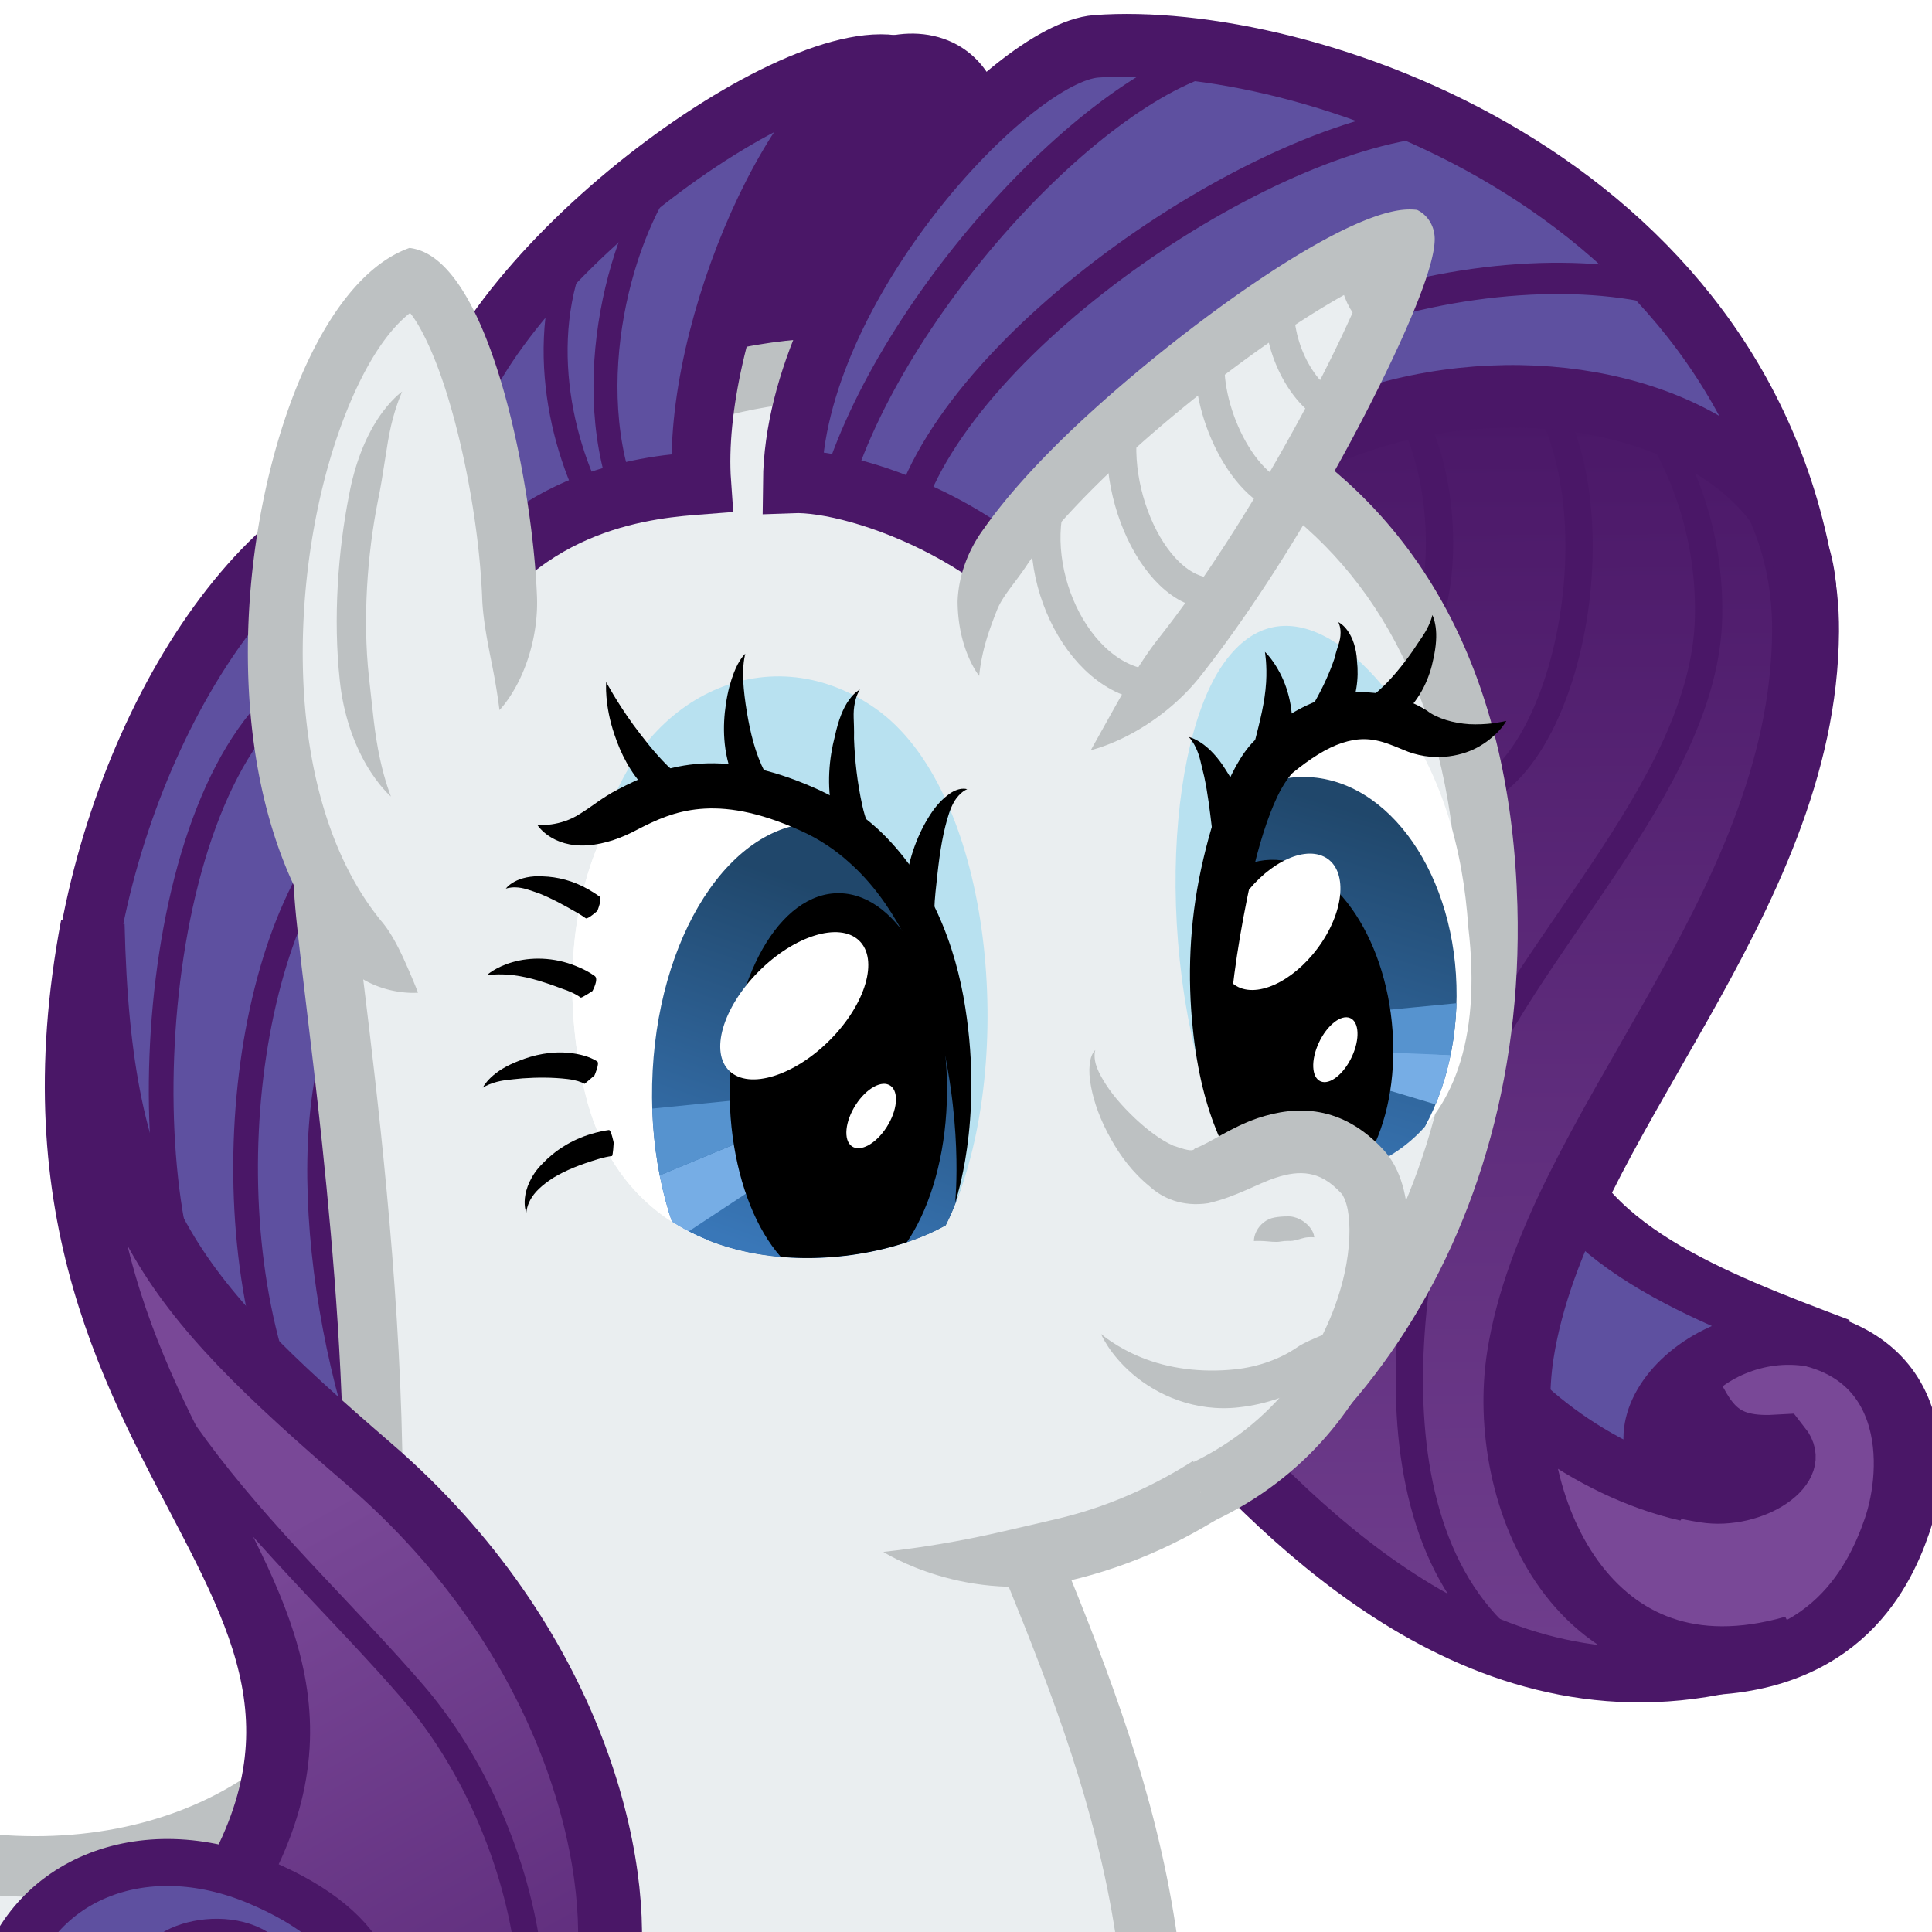 <?xml version="1.0" encoding="UTF-8" standalone="no"?>
<svg
   inkscape:export-ydpi="599.99304"
   inkscape:export-xdpi="599.99304"
   inkscape:export-filename="/home/mfg637/pictures/my_draw/Rarity 179-2-13.png"
   width="32"
   height="32"
   viewBox="0 0 5.263 5.267"
   version="1.1"
   id="svg8"
   inkscape:version="1.4 (e7c3feb100, 2024-10-09)"
   sodipodi:docname="Rarity 179-2-13 icon-edit.svg"
   style="enable-background:new"
   xmlns:inkscape="http://www.inkscape.org/namespaces/inkscape"
   xmlns:sodipodi="http://sodipodi.sourceforge.net/DTD/sodipodi-0.dtd"
   xmlns:xlink="http://www.w3.org/1999/xlink"
   xmlns="http://www.w3.org/2000/svg"
   xmlns:svg="http://www.w3.org/2000/svg"
   xmlns:rdf="http://www.w3.org/1999/02/22-rdf-syntax-ns#"
   xmlns:cc="http://creativecommons.org/ns#"
   xmlns:dc="http://purl.org/dc/elements/1.1/">
  <defs
     id="defs2">
    <inkscape:path-effect
       effect="taper_stroke"
       start_shape="center | center"
       end_shape="center | center"
       id="path-effect2"
       is_visible="true"
       lpeversion="1"
       stroke_width="5.343"
       subpath="1"
       attach_start="1.457"
       end_offset="0"
       start_smoothing="0.5"
       end_smoothing="0.5"
       jointype="extrapolated"
       miter_limit="100" />
    <inkscape:path-effect
       effect="simplify"
       id="path-effect1"
       is_visible="true"
       lpeversion="1.3"
       threshold="45.714"
       steps="1"
       smooth_angles="360"
       helper_size="0"
       simplify_individual_paths="false"
       simplify_just_coalesce="false" />
    <inkscape:path-effect
       effect="taper_stroke"
       id="path-effect3764"
       is_visible="true"
       lpeversion="1"
       stroke_width="4.99"
       attach_start="0.2"
       end_offset="1.153"
       smoothing="0.5"
       jointype="extrapolated"
       miter_limit="100"
       start_shape="center"
       end_shape="center"
       subpath="1"
       start_smoothing="0.5"
       end_smoothing="0.5" />
    <inkscape:path-effect
       effect="taper_stroke"
       id="path-effect1518"
       is_visible="true"
       stroke_width="3.292"
       attach_start="0.131"
       end_offset="0.683"
       smoothing="0.5"
       jointype="extrapolated"
       miter_limit="100"
       start_shape="center"
       end_shape="center"
       lpeversion="0"
       subpath="1"
       start_smoothing="0.5"
       end_smoothing="0.5" />
    <inkscape:path-effect
       effect="taper_stroke"
       id="path-effect1514"
       is_visible="true"
       stroke_width="3.292"
       attach_start="0.138"
       end_offset="0.615"
       smoothing="0.5"
       jointype="extrapolated"
       miter_limit="100"
       start_shape="center"
       end_shape="center"
       lpeversion="0"
       subpath="1"
       start_smoothing="0.5"
       end_smoothing="0.5" />
    <inkscape:path-effect
       effect="taper_stroke"
       id="path-effect1510"
       is_visible="true"
       stroke_width="3.292"
       attach_start="0.022"
       end_offset="0.845"
       smoothing="0.5"
       jointype="extrapolated"
       miter_limit="100"
       start_shape="center"
       end_shape="center"
       lpeversion="0"
       subpath="1"
       start_smoothing="0.5"
       end_smoothing="0.5" />
    <inkscape:path-effect
       effect="taper_stroke"
       id="path-effect1506"
       is_visible="true"
       stroke_width="3.09"
       attach_start="0.064"
       end_offset="0.817"
       smoothing="0.5"
       jointype="extrapolated"
       miter_limit="100"
       start_shape="center"
       end_shape="center"
       lpeversion="0"
       subpath="1"
       start_smoothing="0.5"
       end_smoothing="0.5" />
    <inkscape:path-effect
       effect="taper_stroke"
       id="path-effect1500"
       is_visible="true"
       stroke_width="3.09"
       attach_start="0.02"
       end_offset="0.78"
       smoothing="0.5"
       jointype="extrapolated"
       miter_limit="100"
       start_shape="center"
       end_shape="center"
       lpeversion="0"
       subpath="1"
       start_smoothing="0.5"
       end_smoothing="0.5" />
    <inkscape:path-effect
       effect="taper_stroke"
       id="path-effect1495"
       is_visible="true"
       stroke_width="2.49"
       attach_start="0.037"
       end_offset="0.812"
       smoothing="0.5"
       jointype="extrapolated"
       miter_limit="100"
       start_shape="center"
       end_shape="center"
       lpeversion="0"
       subpath="1"
       start_smoothing="0.5"
       end_smoothing="0.5" />
    <inkscape:path-effect
       effect="taper_stroke"
       id="path-effect1493"
       is_visible="true"
       stroke_width="2.49"
       attach_start="0.055"
       end_offset="0.725"
       smoothing="0.5"
       jointype="extrapolated"
       miter_limit="100"
       start_shape="center"
       end_shape="center"
       lpeversion="0"
       subpath="1"
       start_smoothing="0.5"
       end_smoothing="0.5" />
    <inkscape:path-effect
       effect="taper_stroke"
       id="path-effect1491"
       is_visible="true"
       stroke_width="2.49"
       attach_start="0.081"
       end_offset="0.735"
       smoothing="0.5"
       jointype="extrapolated"
       miter_limit="100"
       start_shape="center"
       end_shape="center"
       lpeversion="0"
       subpath="1"
       start_smoothing="0.5"
       end_smoothing="0.5" />
    <inkscape:path-effect
       effect="taper_stroke"
       id="path-effect1489"
       is_visible="true"
       stroke_width="2.49"
       attach_start="0.062"
       end_offset="0.819"
       smoothing="0.5"
       jointype="extrapolated"
       miter_limit="100"
       start_shape="center"
       end_shape="center"
       lpeversion="0"
       subpath="1"
       start_smoothing="0.5"
       end_smoothing="0.5" />
    <inkscape:path-effect
       effect="taper_stroke"
       id="path-effect1014"
       is_visible="true"
       stroke_width="5.39"
       attach_start="0.086"
       end_offset="0.2"
       smoothing="0.5"
       jointype="extrapolated"
       miter_limit="100"
       start_shape="center"
       end_shape="center"
       lpeversion="0"
       subpath="1"
       start_smoothing="0.5"
       end_smoothing="0.5" />
    <inkscape:path-effect
       effect="taper_stroke"
       id="path-effect1012"
       is_visible="true"
       stroke_width="3.292"
       attach_start="1e-07"
       end_offset="0.634"
       smoothing="0.5"
       jointype="extrapolated"
       miter_limit="100"
       start_shape="center"
       end_shape="center"
       lpeversion="0"
       subpath="1"
       start_smoothing=""
       end_smoothing="" />
    <inkscape:path-effect
       miter_limit="100"
       jointype="extrapolated"
       smoothing="0.5"
       end_offset="0.761"
       attach_start="0.077"
       stroke_width="3.09"
       lpeversion="1"
       is_visible="true"
       id="path-effect1452"
       effect="taper_stroke"
       start_shape="center"
       end_shape="center"
       subpath="1"
       start_smoothing="0.5"
       end_smoothing="0.5" />
    <inkscape:path-effect
       miter_limit="100"
       jointype="extrapolated"
       smoothing="0.5"
       end_offset="0.786"
       attach_start="0.029"
       stroke_width="3.09"
       lpeversion="1"
       is_visible="true"
       id="path-effect1448"
       effect="taper_stroke"
       start_shape="center"
       end_shape="center"
       subpath="1"
       start_smoothing="0.5"
       end_smoothing="0.5" />
    <inkscape:path-effect
       miter_limit="100"
       jointype="extrapolated"
       smoothing="0.5"
       end_offset="0.741"
       attach_start="0.05"
       stroke_width="3.09"
       lpeversion="1"
       is_visible="true"
       id="path-effect1446"
       effect="taper_stroke"
       start_shape="center"
       end_shape="center"
       subpath="1"
       start_smoothing="0.5"
       end_smoothing="0.5" />
    <inkscape:path-effect
       miter_limit="100"
       jointype="extrapolated"
       smoothing="0.5"
       end_offset="0.67"
       attach_start="0.053"
       stroke_width="3.09"
       lpeversion="1"
       is_visible="true"
       id="path-effect1444"
       effect="taper_stroke"
       start_shape="center"
       end_shape="center"
       subpath="1"
       start_smoothing="0.5"
       end_smoothing="0.5" />
    <inkscape:path-effect
       miter_limit="100"
       jointype="extrapolated"
       smoothing="0.5"
       end_offset="0.789"
       attach_start="1e-07"
       stroke_width="3.09"
       lpeversion="1"
       is_visible="true"
       id="path-effect1442"
       effect="taper_stroke"
       start_shape="center"
       end_shape="center"
       subpath="1"
       start_smoothing="0.5"
       end_smoothing="0.5" />
    <inkscape:path-effect
       miter_limit="100"
       jointype="extrapolated"
       smoothing="0.5"
       end_offset="0.945"
       attach_start="0"
       stroke_width="3.292"
       lpeversion="1"
       is_visible="true"
       id="path-effect1440"
       effect="taper_stroke"
       start_shape="center"
       end_shape="center"
       subpath="1"
       start_smoothing=""
       end_smoothing="" />
    <inkscape:path-effect
       miter_limit="100"
       jointype="extrapolated"
       smoothing="0.5"
       end_offset="0.844"
       attach_start="1e-07"
       stroke_width="3.09"
       lpeversion="1"
       is_visible="true"
       id="path-effect1438"
       effect="taper_stroke"
       start_shape="center"
       end_shape="center"
       subpath="1"
       start_smoothing="0.5"
       end_smoothing="0.5" />
    <inkscape:path-effect
       miter_limit="100"
       jointype="extrapolated"
       smoothing="0.5"
       end_offset="0.764"
       attach_start="1e-07"
       stroke_width="3.09"
       lpeversion="1"
       is_visible="true"
       id="path-effect1436"
       effect="taper_stroke"
       start_shape="center"
       end_shape="center"
       subpath="1"
       start_smoothing="0.5"
       end_smoothing="0.5" />
    <inkscape:path-effect
       miter_limit="100"
       jointype="extrapolated"
       smoothing="0.5"
       end_offset="1.099"
       attach_start="0.614"
       stroke_width="4.49"
       lpeversion="1"
       is_visible="true"
       id="path-effect1432"
       effect="taper_stroke"
       start_shape="center"
       end_shape="center"
       subpath="1"
       start_smoothing="0.5"
       end_smoothing="0.5" />
    <inkscape:path-effect
       miter_limit="100"
       jointype="extrapolated"
       smoothing="0.5"
       end_offset="0.442"
       attach_start="0.853"
       stroke_width="4.29"
       lpeversion="1"
       is_visible="true"
       id="path-effect1430"
       effect="taper_stroke"
       start_shape="center"
       end_shape="center"
       subpath="1"
       start_smoothing="0.5"
       end_smoothing="0.5" />
    <inkscape:path-effect
       miter_limit="100"
       jointype="extrapolated"
       smoothing="0.5"
       end_offset="0.214"
       attach_start="0.51"
       stroke_width="3.25"
       lpeversion="1"
       is_visible="true"
       id="path-effect1428"
       effect="taper_stroke"
       start_shape="center"
       end_shape="center"
       subpath="1"
       start_smoothing="0.5"
       end_smoothing="0.5" />
    <inkscape:path-effect
       miter_limit="100"
       jointype="extrapolated"
       smoothing="0.5"
       end_offset="0.467"
       attach_start="0.505"
       stroke_width="2.469"
       lpeversion="1"
       is_visible="true"
       id="path-effect1426"
       effect="taper_stroke"
       start_shape="center"
       end_shape="center"
       subpath="1"
       start_smoothing=""
       end_smoothing="" />
    <inkscape:path-effect
       miter_limit="100"
       jointype="extrapolated"
       smoothing="0.5"
       end_offset="0.462"
       attach_start="0.484"
       stroke_width="1.646"
       lpeversion="1"
       is_visible="true"
       id="path-effect1422"
       effect="taper_stroke"
       start_shape="center"
       end_shape="center"
       subpath="1"
       start_smoothing=""
       end_smoothing="" />
    <inkscape:path-effect
       miter_limit="100"
       jointype="extrapolated"
       smoothing="0.5"
       end_offset="0.475"
       attach_start="0.378"
       stroke_width="2.55"
       lpeversion="1"
       is_visible="true"
       id="path-effect1420"
       effect="taper_stroke"
       start_shape="center"
       end_shape="center"
       subpath="1"
       start_smoothing="0.5"
       end_smoothing="0.5" />
    <inkscape:path-effect
       miter_limit="100"
       jointype="extrapolated"
       smoothing="0.5"
       end_offset="0.457"
       attach_start="0.441"
       stroke_width="1.646"
       lpeversion="1"
       is_visible="true"
       id="path-effect1418"
       effect="taper_stroke"
       start_shape="center"
       end_shape="center"
       subpath="1"
       start_smoothing="0.5"
       end_smoothing="0.5" />
    <inkscape:path-effect
       miter_limit="100"
       jointype="extrapolated"
       smoothing="0.5"
       end_offset="0.433"
       attach_start="0.421"
       stroke_width="1.646"
       lpeversion="1"
       is_visible="true"
       id="path-effect1416"
       effect="taper_stroke"
       start_shape="center"
       end_shape="center"
       subpath="1"
       start_smoothing="0.5"
       end_smoothing="0.5" />
    <inkscape:path-effect
       miter_limit="100"
       jointype="extrapolated"
       smoothing="0.5"
       end_offset="0.291"
       attach_start="0.329"
       stroke_width="3.15"
       lpeversion="1"
       is_visible="true"
       id="path-effect1414"
       effect="taper_stroke"
       start_shape="center"
       end_shape="center"
       subpath="1"
       start_smoothing="0.5"
       end_smoothing="0.5" />
    <inkscape:path-effect
       miter_limit="100"
       jointype="extrapolated"
       smoothing="0.5"
       end_offset="0.091"
       attach_start="0.252"
       stroke_width="5.89"
       lpeversion="1"
       is_visible="true"
       id="path-effect1412"
       effect="taper_stroke"
       start_shape="center"
       end_shape="center"
       subpath="1"
       start_smoothing="0.5"
       end_smoothing="0.5" />
    <linearGradient
       inkscape:collect="always"
       id="linearGradient1112-5">
      <stop
         style="stop-color:#3977b8;stop-opacity:1"
         offset="0"
         id="stop1108" />
      <stop
         style="stop-color:#20476b;stop-opacity:1"
         offset="1"
         id="stop1110" />
    </linearGradient>
    <linearGradient
       inkscape:collect="always"
       id="linearGradient1072">
      <stop
         style="stop-color:#4a1767;stop-opacity:1;"
         offset="0"
         id="stop1068" />
      <stop
         style="stop-color:#794897;stop-opacity:1"
         offset="1"
         id="stop1070" />
    </linearGradient>
    <clipPath
       clipPathUnits="userSpaceOnUse"
       id="clipPath209">
      <g
         id="use211"
         inkscape:label="Clip"
         inkscape:groupmode="layer">
        <path
           inkscape:connector-curvature="0"
           style="opacity:1;fill:none;stroke:none;stroke-width:0.165px;stroke-linecap:butt;stroke-linejoin:miter;stroke-opacity:1"
           d="m 203.652,94.453 c 7.197,-13.202 4.664,-48.665 -18.671,-49.087 -23.078,-0.417 -19.571,39.404 -16.453,46.182 4.061,8.827 26.121,15.511 35.124,2.905 z"
           id="path6034"
           sodipodi:nodetypes="cssc" />
      </g>
    </clipPath>
    <linearGradient
       inkscape:collect="always"
       xlink:href="#linearGradient1072"
       id="linearGradient1074"
       x1="163.733"
       y1="177.684"
       x2="131.65"
       y2="119.594"
       gradientUnits="userSpaceOnUse"
       gradientTransform="matrix(1.077,0,0,1.196,-9.985,-6.674)" />
    <linearGradient
       inkscape:collect="always"
       xlink:href="#linearGradient1072"
       id="linearGradient1082"
       x1="130.793"
       y1="189.323"
       x2="143.733"
       y2="192.933"
       gradientUnits="userSpaceOnUse"
       gradientTransform="matrix(1.077,0,0,1.196,-4.813,-5.969)" />
    <linearGradient
       inkscape:collect="always"
       xlink:href="#linearGradient1072"
       id="linearGradient1090"
       x1="250.793"
       y1="38.123"
       x2="251.343"
       y2="145.937"
       gradientUnits="userSpaceOnUse"
       gradientTransform="matrix(1.042,0,0,1.27,15.949,-9.801)" />
    <linearGradient
       inkscape:collect="always"
       xlink:href="#linearGradient1072"
       id="linearGradient1098"
       x1="236.776"
       y1="156.799"
       x2="249.026"
       y2="143.922"
       gradientUnits="userSpaceOnUse"
       gradientTransform="matrix(1.042,0,0,1.27,15.949,-9.801)" />
    <clipPath
       clipPathUnits="userSpaceOnUse"
       id="clipPath1166">
      <g
         id="use1168"
         inkscape:label="Clip">
        <ellipse
           style="opacity:1;fill:none;fill-opacity:1;stroke:none;stroke-width:0.165;stroke-opacity:1"
           id="ellipse5968"
           cx="202.254"
           cy="59.66"
           rx="16.34"
           ry="25.34"
           transform="rotate(6.691)" />
      </g>
    </clipPath>
    <clipPath
       clipPathUnits="userSpaceOnUse"
       id="clipPath1204">
      <g
         id="use1206"
         inkscape:label="Clip">
        <ellipse
           style="opacity:1;fill:none;fill-opacity:1;stroke:none;stroke-width:0.165;stroke-opacity:1"
           id="ellipse1080"
           cx="244.153"
           cy="53.638"
           rx="13.491"
           ry="20.749"
           transform="matrix(0.995,0.096,-0.119,0.993,0,0)" />
      </g>
    </clipPath>
    <clipPath
       clipPathUnits="userSpaceOnUse"
       id="clipPath1044">
      <use
         x="0"
         y="0"
         xlink:href="#g1040"
         id="use1046"
         width="100%"
         height="100%" />
    </clipPath>
    <linearGradient
       gradientTransform="matrix(1.32,0.118,-0.149,1.429,-34.252,-31.405)"
       inkscape:collect="always"
       xlink:href="#linearGradient1112-5"
       id="linearGradient1135"
       x1="216.792"
       y1="54.808"
       x2="221.721"
       y2="30.029"
       gradientUnits="userSpaceOnUse" />
    <clipPath
       clipPathUnits="userSpaceOnUse"
       id="clipPath1204-7">
      <use
         height="100%"
         width="100%"
         x="0"
         y="0"
         xlink:href="#g1200"
         id="use1206-0" />
    </clipPath>
    <filter
       inkscape:collect="always"
       style="color-interpolation-filters:sRGB"
       id="filter1182"
       x="0"
       y="0"
       width="1"
       height="1">
      <feBlend
         inkscape:collect="always"
         mode="multiply"
         in2="BackgroundImage"
         id="feBlend1184" />
    </filter>
    <clipPath
       id="clipPath5941"
       clipPathUnits="userSpaceOnUse">
      <use
         id="use5943"
         xlink:href="#g5937"
         y="0"
         x="0"
         width="100%"
         height="100%" />
    </clipPath>
    <clipPath
       id="clipPath1166-7"
       clipPathUnits="userSpaceOnUse">
      <use
         height="100%"
         width="100%"
         id="use1168-9"
         xlink:href="#g1162"
         y="0"
         x="0" />
    </clipPath>
    <linearGradient
       gradientTransform="matrix(1.515,-0.016,-0.015,1.432,-79.316,-6.938)"
       gradientUnits="userSpaceOnUse"
       y2="42.07"
       x2="200.395"
       y1="78.092"
       x1="192.932"
       id="linearGradient1114"
       xlink:href="#linearGradient1112-5"
       inkscape:collect="always" />
    <linearGradient
       inkscape:collect="always"
       xlink:href="#linearGradient1112-5"
       id="linearGradient2660"
       gradientUnits="userSpaceOnUse"
       gradientTransform="matrix(1.361,0.114,-0.127,1.335,-38.903,-18.923)"
       x1="175.942"
       y1="54.606"
       x2="181.242"
       y2="29.501" />
    <inkscape:path-effect
       effect="fill_between_many"
       method="bsplinespiro"
       autoreverse="false"
       close="false"
       join="false"
       linkedpaths="#path1,0,1"
       id="path-effect3" />
  </defs>
  <sodipodi:namedview
     id="base"
     pagecolor="#ffffff"
     bordercolor="#666666"
     borderopacity="1.0"
     inkscape:pageopacity="0.0"
     inkscape:pageshadow="2"
     inkscape:zoom="15.839192"
     inkscape:cx="14.868183"
     inkscape:cy="18.088044"
     inkscape:document-units="px"
     inkscape:current-layer="layer4"
     showgrid="false"
     fit-margin-top="100"
     fit-margin-left="0"
     fit-margin-right="0"
     fit-margin-bottom="0"
     units="px"
     inkscape:window-width="1440"
     inkscape:window-height="834"
     inkscape:window-x="0"
     inkscape:window-y="29"
     inkscape:window-maximized="1"
     viewbox-x="0"
     scale-x="0.165"
     borderlayer="true"
     inkscape:document-rotation="0"
     showguides="false"
     viewbox-width="288.51"
     inkscape:showpageshadow="0"
     inkscape:pagecheckerboard="1"
     inkscape:deskcolor="#d1d1d1" />
  <g
     inkscape:groupmode="layer"
     id="layer1"
     inkscape:label="Rarity"
     transform="matrix(0.041,0,0,0.041,-5.037,-0.515)">
    <g
       inkscape:label="mane_background 1"
       id="layer14"
       transform="matrix(0.928,0,0,0.931,9.267,-5.537)"
       style="display:inline;stroke-width:1.076;enable-background:new">
      <path
         sodipodi:nodetypes="csscc"
         id="path113"
         d="m 147.315,55.499 c -11.453,5.861 -20.279,25.972 -19.313,42.655 0.966,16.682 24.941,36.937 27.229,35.384 2.287,-1.553 -1.854,-52.219 -1.854,-52.219 z"
         style="fill:#5e50a0;fill-opacity:1;stroke:#4a1767;stroke-width:4.335;stroke-linecap:butt;stroke-linejoin:miter;stroke-miterlimit:4;stroke-dasharray:none;stroke-opacity:1"
         inkscape:connector-curvature="0" />
      <path
         sodipodi:nodetypes="cc"
         id="path115"
         d="m 146.165,67.102 c -12.607,4.299 -14.982,34.913 -9.489,46.325"
         style="fill:none;stroke:#4a1767;stroke-width:1.77;stroke-linecap:butt;stroke-linejoin:miter;stroke-miterlimit:4;stroke-dasharray:none;stroke-opacity:1"
         inkscape:connector-curvature="0" />
      <path
         sodipodi:nodetypes="cc"
         id="path117"
         d="m 143.676,121.443 c -6.608,-13.77 -4.039,-36.659 4.546,-43.99"
         style="fill:none;stroke:#4a1767;stroke-width:1.77;stroke-linecap:butt;stroke-linejoin:miter;stroke-miterlimit:4;stroke-dasharray:none;stroke-opacity:1"
         inkscape:connector-curvature="0" />
      <path
         sodipodi:nodetypes="cc"
         id="path119"
         d="m 150.134,126.806 c -5.199,-11.883 -7.105,-30.666 -1.428,-37.358"
         style="fill:none;stroke:#4a1767;stroke-width:1.77;stroke-linecap:butt;stroke-linejoin:miter;stroke-miterlimit:4;stroke-dasharray:none;stroke-opacity:1"
         inkscape:connector-curvature="0" />
    </g>
    <g
       id="layer3"
       inkscape:label="body"
       transform="translate(0,-18.013)"
       style="display:inline;enable-background:new"
       inkscape:groupmode="layer">
      <path
         style="fill:#eaeef0;fill-opacity:1;stroke:#bdc1c2;stroke-width:4.031;stroke-linecap:butt;stroke-linejoin:miter;stroke-miterlimit:4;stroke-dasharray:none;stroke-opacity:1"
         d="m 86.265,148.035 c 19.738,-0.533 18.517,5.442 36.813,6.583 14.338,0.894 27.483,-7.52 27.215,-25.093 -0.267,-17.573 -0.268,-27.678 -2.315,-46.512 -1.89,-17.387 4.158,-23.435 6.615,-24.568 2.457,-1.134 23.894,42.165 32.32,64.777 5.956,15.984 13.911,29.68 12.689,49.575 C 247.77,271.429 78.818,148.994 86.265,148.035 Z"
         id="path860"
         inkscape:connector-curvature="0"
         sodipodi:nodetypes="sssscass" />
    </g>
    <g
       inkscape:label="mane_background_2"
       id="layer17"
       transform="matrix(0.959,0,0,0.787,-15.302,7.716)"
       style="stroke-width:1.151;enable-background:new"
       inkscape:groupmode="layer">
      <path
         id="path128"
         d="m 230.012,124.39 c 7.864,11.643 19.25,21.79 30.025,22.626 10.774,0.836 14.163,-7.184 15.504,-11.943 1.341,-4.758 1.745,-15.037 -7.862,-16.178 -17.003,-2.019 -18.788,-18.779 -18.788,-18.779"
         style="fill:url(#linearGradient1098);fill-opacity:1;stroke:#4a1767;stroke-width:4.638;stroke-linecap:butt;stroke-linejoin:miter;stroke-miterlimit:4;stroke-dasharray:none;stroke-opacity:1"
         inkscape:connector-curvature="0"
         sodipodi:nodetypes="cscsc" />
      <path
         id="path122"
         d="m 256.253,128.445 c 2.582,2.982 3.19,3.484 6.064,4.051 2.874,0.567 6.468,-2.046 4.876,-4.497 -4.474,0.306 -5.247,-2.364 -6.431,-5.121"
         style="fill:#4a1767;fill-opacity:1;stroke:#4a1767;stroke-width:4.638;stroke-linecap:butt;stroke-linejoin:miter;stroke-miterlimit:4;stroke-dasharray:none;stroke-opacity:1"
         sodipodi:nodetypes="cscc"
         inkscape:connector-curvature="0" />
      <path
         sodipodi:nodetypes="cccc"
         id="path126"
         d="m 245.029,117.9 c 2.636,6.458 9.502,12.666 16.111,14.491 -6.311,-5.425 1.812,-15.929 10.148,-12.603 -8.897,-4.096 -18.5,-8.504 -20.427,-18.322"
         style="fill:#5e50a0;fill-opacity:1;stroke:#4a1767;stroke-width:4.638;stroke-linecap:butt;stroke-linejoin:miter;stroke-miterlimit:4;stroke-dasharray:none;stroke-opacity:1"
         inkscape:connector-curvature="0" />
      <path
         sodipodi:nodetypes="ccsssssc"
         id="path130"
         d="m 227.764,127.116 c 8.295,10.971 22.484,26.996 40.787,17.83 -14.923,5.178 -20.646,-12.36 -19.129,-24.268 2.448,-19.212 19.649,-37.789 19.778,-61.171 0.091,-16.521 -11.965,-27.016 -27.479,-24.435 -15.514,2.581 -18.026,11.588 -16.696,13.771 1.33,2.183 16.315,18.217 18.295,24.687 8.549,27.935 -12.741,50.319 -15.556,53.586 z"
         style="fill:url(#linearGradient1090);fill-opacity:1;stroke:#4a1767;stroke-width:4.638;stroke-linecap:butt;stroke-linejoin:miter;stroke-miterlimit:4;stroke-dasharray:none;stroke-opacity:1"
         inkscape:connector-curvature="0" />
      <path
         sodipodi:nodetypes="cssc"
         id="path132"
         d="m 251.221,147.131 c -13.443,-8.603 -9.753,-35.257 -6.089,-47.213 4.09,-13.348 17.099,-27.256 17.344,-41.616 0.209,-12.234 -5.707,-19.59 -6.538,-20.874"
         style="fill:none;stroke:#4a1767;stroke-width:1.894;stroke-linecap:butt;stroke-linejoin:miter;stroke-miterlimit:4;stroke-dasharray:none;stroke-opacity:1"
         inkscape:connector-curvature="0" />
      <path
         id="path136"
         d="m 242.81,59.258 c 1.842,-5.117 1.141,-15.431 -1.873,-19.612"
         style="fill:none;stroke:#4a1767;stroke-width:1.894;stroke-linecap:butt;stroke-linejoin:miter;stroke-miterlimit:4;stroke-dasharray:none;stroke-opacity:1"
         sodipodi:nodetypes="cc"
         inkscape:connector-curvature="0" />
      <path
         sodipodi:nodetypes="cc"
         id="path138"
         d="m 245.925,73.561 c 7.53,-3.058 10.929,-28.462 3.156,-36.901"
         style="fill:none;stroke:#4a1767;stroke-width:1.894;stroke-linecap:butt;stroke-linejoin:miter;stroke-miterlimit:4;stroke-dasharray:none;stroke-opacity:1"
         inkscape:connector-curvature="0" />
      <ellipse
         transform="matrix(0.946,0.325,-0.338,0.941,0,0)"
         ry="20.252"
         rx="7.94"
         cy="-36.584"
         cx="199.883"
         id="path140"
         style="opacity:1;fill:#4a1767;fill-opacity:1;stroke:#4a1767;stroke-width:4.638;stroke-miterlimit:4;stroke-dasharray:none;stroke-opacity:1" />
    </g>
    <g
       id="layer4"
       inkscape:label="head"
       transform="matrix(0.731,0,0,0.779,37.37,18.196)"
       style="stroke-width:1.325;enable-background:new"
       inkscape:groupmode="layer">
      <path
         style="fill:#eaeef0;fill-opacity:1;stroke:none;stroke-width:4.363;stroke-linecap:butt;stroke-linejoin:miter;stroke-miterlimit:4;stroke-dasharray:none;stroke-opacity:1"
         d="m 151.839,130.071 c -1.323,-12.568 -3.437,-39.716 -4.334,-51.594 -1.512,-20.033 16.214,-51.967 42.333,-54.051 34.011,-2.713 61.292,9.721 62.366,45.735 1.074,36.014 -28.57,60.819 -57.811,52.252"
         id="path882"
         inkscape:connector-curvature="0"
         sodipodi:nodetypes="csszc" />
      <path
         style="fill:#bdc1c2;fill-opacity:1;fill-rule:nonzero;stroke:none;stroke-width:4.363;stroke-linecap:butt;stroke-linejoin:miter;stroke-miterlimit:4;stroke-dasharray:none;stroke-opacity:1"
         d="m 140.353,152.461 c -0.766,0.621 -1.604,1.857 -2.274,2.736 -0.717,0.94 -1.379,1.7 -1.379,1.7 0,0 0.809,0.602 2.209,0.862 1.412,0.262 3.328,0.104 4.828,-1.103 3.921,-3.163 6.283,-8.427 7.696,-14.331 5.574,-23.287 -1.817,-65.646 -2.391,-73.248 -0.687,-9.101 3.309,-19.145 10.673,-27.127 7.365,-7.982 18,-13.852 30.337,-14.837 16.623,-1.326 31.359,1.109 41.853,7.919 5.247,3.405 9.471,7.882 12.496,13.658 3.025,5.777 4.85,12.883 5.109,21.551 0.824,27.637 -16.615,47.854 -36.547,52.185 -4.436,0.963 -6.83,1.539 -10.566,2.13 -3.011,0.477 -5.173,0.673 -5.173,0.673 0,0 1.852,1.131 4.996,2.015 3.22,0.906 7.472,1.409 11.887,0.449 22.691,-4.931 41.684,-27.62 40.79,-57.613 -1.129,-37.869 -30.02,-51.153 -65.274,-48.341 -27.382,2.184 -47.595,26.024 -45.956,47.742 0.54,7.154 4.681,31.333 4.456,52.493 -0.09,8.464 -0.907,16.372 -2.789,22.16 -1.254,3.858 -2.968,6.702 -4.982,8.327 z"
         id="path882-3"
         inkscape:connector-curvature="0"
         sodipodi:nodetypes="csszc"
         inkscape:path-effect="#path-effect1014"
         inkscape:original-d="m 136.70025,156.89715 c 23.78015,-3.46595 10.55169,-75.739335 9.6552,-87.617801 -1.51191,-20.032737 17.364,-42.769593 43.48309,-44.85302 34.01113,-2.712946 61.29247,9.720656 62.36607,45.735118 1.0736,36.014453 -27.66082,60.538073 -54.97993,55.068723" />
      <g
         inkscape:groupmode="layer"
         id="layer2"
         inkscape:label="eyes"
         style="stroke-width:1.325">
        <g
           transform="matrix(0.902,0,0,0.898,19.207,12.537)"
           style="opacity:0.997;stroke-width:1.473"
           id="layer9"
           inkscape:label="left"
           inkscape:groupmode="layer">
          <path
             sodipodi:nodetypes="ccsc"
             id="path35"
             d="m 203.652,94.453 c 7.197,-13.202 4.664,-48.665 -18.671,-49.087 -17.933,3.458 -21.349,22.439 -17.67,36.618 4.837,18.642 27.233,17.348 36.34,12.469 z"
             style="fill:#ffffff;fill-opacity:1;stroke:none;stroke-width:0.242px;stroke-linecap:butt;stroke-linejoin:miter;stroke-opacity:1"
             inkscape:connector-curvature="0" />
          <g
             inkscape:groupmode="layer"
             clip-path="url(#clipPath5941)"
             id="g5939"
             style="stroke-width:1.473">
            <g
               id="g5937"
               inkscape:label="Clip"
               style="stroke-width:1.473"
               inkscape:groupmode="layer">
              <path
                 sodipodi:nodetypes="ccsc"
                 id="path35-6"
                 d="m 203.652,94.453 c 7.197,-13.202 4.664,-48.665 -18.671,-49.087 -17.933,3.458 -21.349,22.439 -17.67,36.618 4.837,18.642 27.233,17.348 36.34,12.469 z"
                 style="opacity:0.997;fill:#ffffff;fill-opacity:1;stroke:none;stroke-width:0.242px;stroke-linecap:butt;stroke-linejoin:miter;stroke-opacity:1"
                 inkscape:connector-curvature="0" />
            </g>
            <ellipse
               style="display:inline;opacity:1;fill:url(#linearGradient1114);fill-opacity:1;stroke:none;stroke-width:0.243;stroke-opacity:1"
               id="path1046"
               cx="200.723"
               cy="57.98"
               rx="15.16"
               ry="24.291"
               transform="matrix(0.993,0.12,-0.113,0.994,0,0)" />
            <g
               style="opacity:0.997;stroke-width:1.473"
               inkscape:label="highlights left"
               clip-path="url(#clipPath1166-7)"
               id="g1164"
               transform="matrix(0.996,-0.086,0.092,0.996,-10.388,15.726)">
              <g
                 inkscape:groupmode="layer"
                 id="g1162"
                 inkscape:label="Clip"
                 style="stroke-width:1.473">
                <ellipse
                   style="display:inline;opacity:1;fill:url(#linearGradient2660);fill-opacity:1;stroke:none;stroke-width:0.243;stroke-opacity:1"
                   id="path1046-2"
                   cx="202.254"
                   cy="59.66"
                   rx="16.34"
                   ry="25.34"
                   transform="rotate(6.691)" />
              </g>
              <path
                 inkscape:connector-curvature="0"
                 sodipodi:nodetypes="ccccc"
                 id="path1170"
                 d="m 178.712,95.861 9.052,-4.579 -1.517,-4.201 -9.117,2.689 z"
                 style="fill:#76ade5;fill-opacity:1;stroke:none;stroke-width:0.242px;stroke-linecap:butt;stroke-linejoin:miter;stroke-opacity:1" />
              <path
                 inkscape:connector-curvature="0"
                 sodipodi:nodetypes="ccccc"
                 id="path1173"
                 d="m 176.031,83.24 10.675,-0.086 -0.459,3.928 -9.117,2.689 z"
                 style="fill:#5693cf;fill-opacity:1;stroke:none;stroke-width:0.242px;stroke-linecap:butt;stroke-linejoin:miter;stroke-opacity:1" />
              <ellipse
                 style="opacity:1;fill:#000000;fill-opacity:1;stroke:none;stroke-width:0.243;stroke-opacity:1"
                 id="path1051"
                 cx="203.728"
                 cy="61.575"
                 rx="10.964"
                 ry="18.696"
                 transform="matrix(0.994,0.107,-0.1,0.995,0,0)" />
              <ellipse
                 style="opacity:1;fill:#ffffff;fill-opacity:1;stroke:none;stroke-width:0.243;stroke-opacity:1"
                 id="path1053"
                 cx="208.479"
                 cy="-60.593"
                 rx="1.88"
                 ry="3.484"
                 transform="rotate(39.493)" />
              <ellipse
                 style="opacity:1;fill:#ffffff;fill-opacity:1;stroke:none;stroke-width:0.243;stroke-opacity:1"
                 id="path1055"
                 cx="178.873"
                 cy="-89.795"
                 rx="4.836"
                 ry="9.034"
                 transform="matrix(0.684,0.73,-0.783,0.622,0,0)" />
            </g>
          </g>
          <path
             sodipodi:nodetypes="cscsc"
             id="path39"
             d="m 168.927,57.463 c 2.797,-9.565 22.711,-5.213 29.954,4.599 8.098,10.97 6.547,27.841 5.79,30.227 6.103,-14.489 3.506,-39.362 -8.167,-47.004 -10.999,-7.201 -24.288,-0.84 -27.578,12.179 z"
             style="fill:#b8e1f0;fill-opacity:1;stroke:none;stroke-width:0.242px;stroke-linecap:butt;stroke-linejoin:miter;stroke-opacity:1"
             inkscape:label="eyeshadow left"
             inkscape:connector-curvature="0" />
          <g
             inkscape:groupmode="layer"
             id="layer15"
             inkscape:label="eyelashes left"
             style="stroke-width:1.473">
            <path
               inkscape:original-d="m 204.60135,92.26504 c 2.17457,-12.979566 -0.84579,-31.369265 -14.69659,-37.275366 -16.79838,-7.162976 -19.62549,4.961543 -27.42044,1.429854"
               inkscape:path-effect="#path-effect1430"
               style="fill:#000000;fill-rule:nonzero;stroke:none;stroke-width:4.847;stroke-linecap:butt;stroke-linejoin:miter;stroke-miterlimit:4;stroke-dasharray:none;stroke-opacity:1"
               d="m 193.948,59.988 c 4.413,3.689 7.091,9.261 8.657,14.458 2.912,9.846 1.996,17.819 1.996,17.819 0,0 2.854,-7.578 1.02,-18.509 -0.946,-5.79 -3.495,-12.354 -8.889,-17.032 -1.75,-1.493 -3.738,-2.749 -5.986,-3.708 -10.208,-4.353 -15.914,-2.072 -20.14,-0.002 -1.585,0.758 -2.752,1.717 -3.86,2.335 0,0 0,0 0,0 -0.955,0.594 -2.001,0.874 -2.857,0.991 -0.84,0.114 -1.404,0.079 -1.404,0.079 0,0 1.417,2.136 5.033,1.917 0,0 0,0 0,0 1.805,-0.121 3.516,-0.734 4.977,-1.47 1.922,-0.942 3.85,-1.779 6.385,-1.991 2.535,-0.212 5.746,0.194 10.184,2.086 1.838,0.784 3.454,1.805 4.884,3.025 z"
               id="path217"
               sodipodi:nodetypes="csc"
               inkscape:connector-curvature="0" />
            <path
               inkscape:original-d="M 195.24455,58.467942 C 192.25853,54.38697 193.09523,45.292667 194.99208,43.531719"
               inkscape:path-effect="#path-effect1436"
               style="fill:#000000;fill-rule:nonzero;stroke:none;stroke-width:4.847;stroke-linecap:butt;stroke-linejoin:miter;stroke-miterlimit:4;stroke-dasharray:none;stroke-opacity:1"
               d="m 196.491,57.556 c -0.534,-0.729 -0.972,-1.787 -1.254,-3.005 -0.515,-2.204 -0.759,-4.337 -0.837,-6.362 0.038,-1.818 -0.157,-2.303 0.092,-3.441 0.172,-0.786 0.5,-1.216 0.5,-1.216 0,0 -0.495,0.206 -1.066,0.94 -0.634,0.815 -1.1,1.951 -1.453,3.48 -0.576,2.077 -0.854,4.651 -0.247,7.296 0.343,1.48 0.907,2.953 1.771,4.133 z"
               id="path221"
               sodipodi:nodetypes="cc"
               inkscape:connector-curvature="0" />
            <path
               inkscape:original-d="m 184.83739,53.133866 c -3.01012,-3.20104 -2.74646,-11.138416 -1.40295,-13.013284"
               inkscape:path-effect="#path-effect1438"
               style="fill:#000000;fill-rule:nonzero;stroke:none;stroke-width:4.847;stroke-linecap:butt;stroke-linejoin:miter;stroke-miterlimit:4;stroke-dasharray:none;stroke-opacity:1"
               d="m 185.963,52.075 c -0.328,-0.349 -0.636,-0.82 -0.9,-1.39 -0.85,-1.784 -1.296,-3.892 -1.59,-5.754 -0.169,-1.117 -0.252,-1.991 -0.264,-2.823 0.006,-1.254 0.226,-1.988 0.226,-1.988 0,0 -0.622,0.508 -1.145,1.804 -0.334,0.803 -0.627,1.791 -0.811,2.991 -0.328,2.033 -0.338,4.6 0.781,7.068 0.37,0.799 0.848,1.565 1.453,2.208 z"
               id="path223"
               sodipodi:nodetypes="cc"
               inkscape:connector-curvature="0" />
            <path
               style="fill:#000000;fill-rule:nonzero;stroke:none;stroke-width:4.847;stroke-linecap:butt;stroke-linejoin:miter;stroke-miterlimit:4;stroke-dasharray:none;stroke-opacity:1"
               d="m 199.433,66.117 c 0.011,0.188 1.564,0.224 1.564,0.224 0,0 1.528,-0.279 1.52,-0.407 -0.056,-0.946 -0.021,-2.025 0.098,-3.128 0.273,-2.432 0.467,-4.279 0.99,-6.269 0,0 0,-1e-6 0,-1e-6 0.268,-0.988 0.491,-1.669 0.866,-2.307 0.615,-1.003 1.347,-1.23 1.347,-1.23 0,0 -0.828,-0.307 -2.019,0.598 -0.681,0.494 -1.33,1.204 -1.934,2.152 0,0 0,1e-6 0,1e-6 -1.181,1.826 -2.053,4.149 -2.322,6.724 -0.135,1.246 -0.178,2.491 -0.11,3.643 z"
               id="path1497"
               inkscape:connector-curvature="0"
               inkscape:path-effect="#path-effect1500"
               inkscape:original-d="m 200.99734,66.341546 c -0.41563,-5.153778 1.74563,-13.175383 4.82127,-13.341634"
               sodipodi:nodetypes="cc" />
            <path
               inkscape:original-d="m 176.50101,53.203424 c -3.12619,-1.155257 -6.57818,-7.41382 -7.09134,-10.388621"
               inkscape:path-effect="#path-effect1442"
               style="fill:#000000;fill-rule:nonzero;stroke:none;stroke-width:4.847;stroke-linecap:butt;stroke-linejoin:miter;stroke-miterlimit:4;stroke-dasharray:none;stroke-opacity:1"
               d="m 177.037,51.754 c -0.374,-0.138 -0.91,-0.484 -1.469,-1.011 -1.263,-1.173 -2.411,-2.579 -3.45,-3.897 0,0 0,-1e-6 0,-1e-6 -1.703,-2.224 -2.708,-4.032 -2.708,-4.032 0,0 -0.214,2.149 0.85,5.045 0,0 0,0 0,0 0.597,1.677 1.562,3.584 3.19,5.133 0.733,0.691 1.6,1.321 2.516,1.659 z"
               id="path225"
               sodipodi:nodetypes="cc"
               inkscape:connector-curvature="0" />
          </g>
        </g>
        <g
           id="layer11"
           inkscape:label="right"
           style="stroke-width:1.38"
           transform="matrix(1.025,-0.072,0.117,0.891,-15.981,26.312)"
           inkscape:groupmode="layer">
          <g
             id="g1042"
             clip-path="url(#clipPath1044)"
             inkscape:groupmode="layer"
             style="stroke-width:1.38">
            <g
               inkscape:groupmode="layer"
               inkscape:label="Clip"
               id="g1040"
               style="stroke-width:1.38">
              <path
                 sodipodi:nodetypes="cscccc"
                 id="path1018"
                 d="m 228.87,93.202 c -2.622,-7.107 -1.679,-28.018 3.691,-35.938 5.37,-7.92 12.613,-10.546 14.61,-7.818 4.036,7.091 4.951,14.754 4.582,22.029 -0.107,22.462 -14.202,24.967 -22.884,21.727 z"
                 style="display:inline;fill:#ffffff;fill-opacity:1;stroke:none;stroke-width:0.227px;stroke-linecap:butt;stroke-linejoin:miter;stroke-opacity:1"
                 inkscape:connector-curvature="0" />
            </g>
            <ellipse
               transform="matrix(0.995,0.096,-0.119,0.993,0,0)"
               ry="20.749"
               rx="13.491"
               cy="53.638"
               cx="244.153"
               id="path1062"
               style="opacity:1;fill:url(#linearGradient1135);fill-opacity:1;stroke:none;stroke-width:0.228;stroke-opacity:1" />
            <g
               inkscape:groupmode="layer"
               transform="translate(3.0415525e-6)"
               id="g1202"
               clip-path="url(#clipPath1204-7)"
               inkscape:label="highlights right"
               style="stroke-width:1.38">
              <path
                 style="fill:#76ade5;fill-opacity:1;stroke:none;stroke-width:0.227px;stroke-linecap:butt;stroke-linejoin:miter;stroke-opacity:1"
                 d="m 241.225,85.7 7.53,3.159 1.05,-5.2 -7.515,-1.076 z"
                 id="path1208"
                 sodipodi:nodetypes="ccccc"
                 inkscape:connector-curvature="0" />
              <g
                 inkscape:label="Clip"
                 id="g1200"
                 style="stroke-width:1.38">
                <ellipse
                   transform="matrix(0.995,0.096,-0.119,0.993,0,0)"
                   ry="20.749"
                   rx="13.491"
                   cy="53.638"
                   cx="244.153"
                   id="path1062-7"
                   style="opacity:1;fill:none;fill-opacity:1;stroke:none;stroke-width:0.228;stroke-opacity:1" />
              </g>
              <path
                 style="fill:#5693cf;fill-opacity:1;stroke:none;stroke-width:0.227px;stroke-linecap:butt;stroke-linejoin:miter;stroke-opacity:1"
                 d="m 241.137,78.851 10.96,-0.249 -2.292,5.057 -8.193,-1.026 z"
                 id="path1211"
                 sodipodi:nodetypes="ccccc"
                 inkscape:connector-curvature="0" />
            </g>
            <ellipse
               transform="rotate(2.785)"
               ry="16.668"
               rx="9.714"
               cy="68.885"
               cx="237.894"
               id="path1064"
               style="opacity:1;fill:#000000;fill-opacity:1;stroke:none;stroke-width:0.227;stroke-opacity:1" />
            <ellipse
               transform="matrix(0.844,0.537,-0.604,0.797,0,0)"
               ry="7.39"
               rx="4.042"
               cy="-67.776"
               cx="230.342"
               id="path1066"
               style="opacity:1;fill:#ffffff;fill-opacity:1;stroke:none;stroke-width:0.228;stroke-opacity:1" />
            <ellipse
               transform="rotate(29.456)"
               ry="3.332"
               rx="1.583"
               cy="-45.824"
               cx="248.298"
               id="path1068"
               style="opacity:1;fill:#ffffff;fill-opacity:1;stroke:none;stroke-width:0.227;stroke-opacity:1" />
          </g>
          <g
             id="g161"
             clip-path="none"
             style="stroke-width:1.38">
            <g
               inkscape:label="Clip"
               id="g159"
               style="stroke-width:1.38">
              <path
                 sodipodi:nodetypes="cssssc"
                 id="path43-6"
                 d="m 228.87,93.202 c -2.622,-7.107 -1.679,-28.018 3.691,-35.938 5.37,-7.92 12.613,-10.546 14.61,-7.818 1.997,2.728 4.23,10.322 4.561,14.223 0.33,3.901 0.053,11.522 -0.979,16.183 -1.121,5.064 -12.762,17.892 -21.883,13.35 z"
                 style="fill:none;stroke:none;stroke-width:0.227px;stroke-linecap:butt;stroke-linejoin:miter;stroke-opacity:1"
                 inkscape:connector-curvature="0" />
            </g>
          </g>
          <use
             id="use165"
             xlink:href="#g159"
             y="0"
             x="0"
             width="100%"
             height="100%"
             style="display:inline;stroke-width:1.38" />
          <path
             sodipodi:nodetypes="cscsc"
             id="path45"
             d="m 249.54,53.54 c -2.29,-3.155 -6.286,-4.393 -11.774,-0.567 -7.769,5.415 -12.015,30.599 -8.896,40.229 -5.685,-16.989 -2.135,-40.238 4.004,-48.178 6.139,-7.941 13.096,-0.786 16.666,8.516 z"
             style="fill:#b8e1f0;fill-opacity:1;stroke:none;stroke-width:0.227px;stroke-linecap:butt;stroke-linejoin:miter;stroke-opacity:1"
             inkscape:label="eyeshadow right"
             inkscape:connector-curvature="0" />
          <g
             inkscape:groupmode="layer"
             id="layer24"
             inkscape:label="eyelashes right"
             style="stroke-width:1.38">
            <path
               inkscape:original-d="m 228.87049,93.20212 c -3.89445,-13.003531 3.26577,-36.113781 7.81082,-39.413286 3.92973,-2.852812 7.9191,-4.603658 12.50965,-1.362174 3.34803,2.36412 7.42166,0.292114 8.13334,-0.222006"
               inkscape:path-effect="#path-effect1432"
               style="fill:#000000;fill-rule:nonzero;stroke:none;stroke-width:4.543;stroke-linecap:butt;stroke-linejoin:miter;stroke-miterlimit:4;stroke-dasharray:none;stroke-opacity:1"
               d="m 228.896,64.065 c -1.653,5.159 -2.38,10.306 -2.465,15.017 -0.095,4.334 0.364,7.671 1.065,10.3 0.661,2.48 1.375,3.82 1.375,3.82 0,0 -0.272,-1.498 -0.295,-3.969 -0.026,-2.747 0.273,-5.645 1.021,-9.841 0.825,-4.506 2,-9.034 3.575,-13.958 1.013,-3.163 2.17,-5.883 3.211,-7.686 0.694,-1.202 1.398,-1.983 1.617,-2.142 1.665,-1.209 3.238,-2.105 4.644,-2.473 1.406,-0.368 2.618,-0.324 4.173,0.471 0.365,0.185 0.737,0.388 1.118,0.602 2.347,1.384 4.915,1.085 6.526,0.331 0.862,-0.403 1.508,-0.892 1.956,-1.299 0.651,-0.595 0.908,-1.032 0.908,-1.032 0,0 -0.492,0.089 -1.293,0.136 -0.561,0.023 -1.252,0.015 -2,-0.087 -1.342,-0.205 -2.765,-0.754 -3.585,-1.605 -0.477,-0.391 -1.007,-0.746 -1.587,-1.044 -5.112,-2.612 -9.628,-0.441 -13.497,2.368 -2.569,1.865 -4.899,7.196 -6.467,12.093 z"
               id="path229"
               sodipodi:nodetypes="cssc"
               inkscape:connector-curvature="0" />
            <path
               inkscape:original-d="m 244.76188,51.029272 c 4.39842,-1.147864 7.16383,-7.49756 7.21187,-9.399368"
               inkscape:path-effect="#path-effect1448"
               style="fill:#000000;fill-rule:nonzero;stroke:none;stroke-width:4.543;stroke-linecap:butt;stroke-linejoin:miter;stroke-miterlimit:4;stroke-dasharray:none;stroke-opacity:1"
               d="m 244.653,49.45 c -0.098,0.033 0.109,1.579 0.109,1.579 0,0 0.594,1.445 0.875,1.35 1,-0.336 1.897,-0.872 2.684,-1.505 1.79,-1.46 2.765,-3.408 3.269,-5.082 0.391,-1.211 0.554,-2.172 0.543,-2.999 -0.01,-0.757 -0.159,-1.164 -0.159,-1.164 0,0 -0.123,0.419 -0.463,1.011 -0.472,0.821 -0.798,1.12 -1.652,2.259 -1.009,1.249 -2.171,2.539 -3.474,3.567 -0.56,0.45 -1.143,0.786 -1.732,0.984 z"
               id="path231"
               sodipodi:nodetypes="cc"
               inkscape:connector-curvature="0" />
            <path
               sodipodi:nodetypes="cc"
               inkscape:original-d="m 234.52663,56.397187 c 3.05935,-3.73422 3.24309,-9.719313 2.32408,-12.459076"
               inkscape:path-effect="#path-effect1446"
               style="fill:#000000;fill-rule:nonzero;stroke:none;stroke-width:4.543;stroke-linecap:butt;stroke-linejoin:miter;stroke-miterlimit:4;stroke-dasharray:none;stroke-opacity:1"
               d="m 233.702,54.93 c -0.15,0.213 0.825,1.468 0.825,1.468 0,0 1.435,0.692 1.703,0.31 0.665,-0.945 1.181,-1.976 1.572,-3.024 0.962,-2.483 0.889,-5.02 0.363,-6.935 -0.509,-1.854 -1.314,-2.81 -1.314,-2.81 0,0 0.062,1.244 -0.225,2.905 -0.328,1.889 -0.924,3.529 -1.719,5.76 -0.313,0.838 -0.713,1.629 -1.205,2.327 z"
               id="path233"
               inkscape:connector-curvature="0" />
            <path
               inkscape:original-d="m 231.00414,64.740148 c 1.68769,-3.225493 0.62088,-11.296505 -1.76527,-13.266592"
               inkscape:path-effect="#path-effect1444"
               style="fill:#000000;fill-rule:nonzero;stroke:none;stroke-width:4.543;stroke-linecap:butt;stroke-linejoin:miter;stroke-miterlimit:4;stroke-dasharray:none;stroke-opacity:1"
               d="m 229.804,63.642 c -0.05,0.131 1.2,1.099 1.2,1.099 0,0 1.528,0.429 1.691,-0.008 0.474,-1.257 0.669,-2.844 0.676,-4.369 0.012,-2.059 -0.516,-3.979 -1.258,-5.538 -0.542,-1.229 -1.183,-2.111 -1.829,-2.683 -0.602,-0.533 -1.045,-0.668 -1.045,-0.668 0,0 0.277,0.375 0.492,1.043 0.281,0.876 0.266,1.449 0.433,2.849 0.129,1.656 0.125,3.115 0.118,4.982 -0.006,1.325 -0.192,2.536 -0.477,3.294 z"
               id="path235"
               sodipodi:nodetypes="cc"
               inkscape:connector-curvature="0" />
            <path
               inkscape:original-d="m 240.1552,51.742516 c 2.88797,-1.737382 4.8204,-8.21458 3.47312,-10.103742"
               inkscape:path-effect="#path-effect1452"
               id="path1450"
               d="m 239.783,50.102 c -0.124,0.108 0.372,1.641 0.372,1.641 0,0 1.189,1.108 1.677,0.672 0.559,-0.496 1.062,-1.109 1.484,-1.747 1.114,-1.687 1.518,-3.579 1.532,-5.195 0.092,-1.215 -0.132,-2.269 -0.5,-2.969 -0.347,-0.66 -0.721,-0.865 -0.721,-0.865 0,0 0.155,0.402 0.085,1.004 -0.101,0.872 -0.388,1.154 -0.824,2.435 -0.587,1.323 -1.291,2.595 -2.149,3.883 -0.313,0.472 -0.646,0.865 -0.958,1.141 z"
               style="fill:#000000;fill-rule:nonzero;stroke:none;stroke-width:4.543;stroke-linecap:butt;stroke-linejoin:miter;stroke-miterlimit:4;stroke-dasharray:none;stroke-opacity:1"
               inkscape:connector-curvature="0" />
          </g>
        </g>
      </g>
      <g
         id="layer8"
         inkscape:label="face"
         style="stroke-width:1.325"
         inkscape:groupmode="layer">
        <path
           inkscape:original-d="M 0,0"
           inkscape:path-effect="#path-effect3"
           d="m 216.506,82.398 c -1.626,2.463 5.173,11.918 9.655,10.737 3.476,-0.916 9.271,-5.855 14.678,-0.327 3.691,3.774 0.953,20.544 -14.734,27.378"
           id="path3"
           style="fill:#eaeef0" />
        <path
           style="fill:#bdc1c2;fill-opacity:1;fill-rule:nonzero;stroke:none;stroke-width:5.343px;stroke-linecap:butt;stroke-linejoin:miter;stroke-opacity:1"
           d="m 231.333,88.189 c -2.557,0.816 -4.292,2.094 -5.787,2.614 -0.176,0.326 -1.005,0.047 -1.947,-0.247 -1.254,-0.526 -2.445,-1.427 -3.463,-2.314 -1.298,-1.159 -2.182,-2.152 -2.856,-3.191 -0.371,-0.579 -0.594,-1.005 -0.733,-1.458 -0.22,-0.763 -0.042,-1.195 -0.042,-1.195 0,0 -0.423,0.291 -0.513,1.239 -0.059,0.522 -0.029,1.132 0.123,1.874 0.263,1.319 0.824,2.846 1.834,4.514 0.787,1.329 1.901,2.795 3.517,4.024 1.145,0.98 2.947,1.754 5.309,1.419 2.549,-0.546 4.554,-1.703 6.145,-2.176 1.119,-0.348 2.125,-0.481 3.042,-0.326 0.916,0.155 1.833,0.551 2.968,1.711 0.074,0.076 0.375,0.537 0.541,1.371 0.25,1.251 0.222,3.227 -0.305,5.443 -1.316,5.539 -5.533,12.503 -14.128,16.248 l 2.134,4.898 c 8.558,-3.728 13.624,-10.171 16.05,-16.303 2.178,-5.504 2.644,-12.205 -0.474,-15.392 -3.823,-3.909 -7.992,-3.816 -11.415,-2.751 z"
           id="path1"
           sodipodi:nodetypes="cssc"
           inkscape:path-effect="#path-effect2"
           inkscape:original-d="m 216.50551,82.398148 c -1.626,2.463194 5.17344,11.918043 9.65503,10.736913 3.47605,-0.916117 9.27149,-5.854998 14.67801,-0.326856 3.6905,3.773521 0.95272,20.544005 -14.73411,27.378195"
           inkscape:linked-fill="path3" />
        <path
           inkscape:original-d="m 220.7145,93.614117 c 2.46156,0.251464 4.41142,2.830324 4.1763,4.417344"
           inkscape:path-effect="#path-effect1420"
           inkscape:connector-curvature="0"
           id="path902"
           d="m 224.015,93.74 c -0.677,-0.58 -1.59,-0.677 -2.266,-0.553 -0.67,0.123 -1.035,0.426 -1.035,0.426 0,0 0.324,0.346 0.643,0.783 0.3,0.412 0.65,0.999 1.021,1.298 0.207,0.173 0.397,0.367 0.563,0.568 0.303,0.457 0.907,0.742 1.295,1.046 0.401,0.314 0.655,0.722 0.655,0.722 0,0 0.395,-0.285 0.571,-1.007 0.178,-0.731 0.063,-1.734 -0.551,-2.381 -0.264,-0.321 -0.564,-0.626 -0.895,-0.903 z"
           style="opacity:1;fill:#bdc1c2;fill-rule:nonzero;stroke:none;stroke-width:2.531;stroke-linecap:butt;stroke-linejoin:miter;stroke-miterlimit:4;stroke-dasharray:none;stroke-opacity:1"
           sodipodi:nodetypes="cc"
           transform="matrix(0.543,-0.629,0.729,0.524,42.839,188.472)" />
        <path
           inkscape:original-d="m 209.74115,106.65658 c 8.23044,5.50969 19.52379,0.0872 20.87804,-6.26316"
           inkscape:path-effect="#path-effect1428"
           sodipodi:nodetypes="cc"
           inkscape:connector-curvature="0"
           id="path904"
           d="m 222.419,106.365 c -3.021,1.14 -5.969,1.51 -8.564,1.263 -2.459,-0.234 -4.113,-0.972 -4.113,-0.972 0,0 1.136,1.423 3.696,2.533 2.619,1.135 6.378,1.658 10.138,0.213 2.399,-0.914 4.559,-2.336 6.129,-4.054 0.906,-0.969 1.238,-2.28 1.232,-3.315 -0.006,-1.018 -0.317,-1.64 -0.317,-1.64 0,0 -0.503,0.478 -1.169,0.995 -0.608,0.472 -1.575,1.124 -2.145,1.768 -1.184,1.296 -2.909,2.456 -4.887,3.209 z"
           style="opacity:1;fill:#bdc1c2;fill-rule:nonzero;stroke:none;stroke-width:2.181;stroke-linecap:butt;stroke-linejoin:miter;stroke-miterlimit:4;stroke-dasharray:none;stroke-opacity:1"
           transform="matrix(0.959,0.26,-0.268,0.97,44.47,-51.358)" />
      </g>
      <g
         inkscape:groupmode="layer"
         id="layer26"
         inkscape:label="bottom eyelashes"
         style="stroke-width:1.325">
        <g
           id="layer28"
           inkscape:label="bottom eyelashes left"
           style="stroke-width:1.473;filter:url(#filter1182)"
           transform="matrix(0.902,0,0,0.898,20.329,8.6)">
          <path
             style="fill:#000000;fill-rule:nonzero;stroke:none;stroke-width:4.847;stroke-linecap:butt;stroke-linejoin:miter;stroke-miterlimit:4;stroke-dasharray:none;stroke-opacity:1"
             d="m 166.108,69.65 c 0.188,0.126 1.165,-0.699 1.165,-0.699 0,0 0.514,-1.174 0.219,-1.371 -0.352,-0.236 -0.731,-0.463 -1.127,-0.677 -1.507,-0.82 -3.13,-1.197 -4.601,-1.235 -1.202,-0.073 -2.187,0.166 -2.85,0.506 -0.633,0.324 -0.87,0.661 -0.87,0.661 0,0 0.39,-0.143 1.001,-0.123 0.74,0.024 1.325,0.238 2.415,0.598 1.257,0.476 2.374,1.06 3.719,1.783 0.334,0.181 0.646,0.369 0.928,0.557 z"
             id="path1481"
             inkscape:connector-curvature="0"
             sodipodi:nodetypes="cc"
             inkscape:path-effect="#path-effect1489"
             inkscape:original-d="m 167.27362,68.950748 c -2.40993,-1.822136 -7.11221,-3.467936 -9.22824,-2.116028" />
          <path
             style="fill:#000000;fill-rule:nonzero;stroke:none;stroke-width:4.847;stroke-linecap:butt;stroke-linejoin:miter;stroke-miterlimit:4;stroke-dasharray:none;stroke-opacity:1"
             d="m 165.591,77.187 c 0.096,0.069 1.191,-0.622 1.191,-0.622 0,0 0.655,-1.131 0.234,-1.42 -0.534,-0.373 -1.184,-0.687 -1.871,-0.942 -2.305,-0.896 -4.655,-0.866 -6.439,-0.378 -1.72,0.47 -2.587,1.238 -2.587,1.238 0,0 1.138,-0.182 2.694,-0.002 1.741,0.202 3.371,0.741 5.465,1.476 0.552,0.205 1.011,0.439 1.312,0.649 z"
             id="path1483"
             inkscape:connector-curvature="0"
             sodipodi:nodetypes="cc"
             inkscape:path-effect="#path-effect1491"
             inkscape:original-d="m 166.78249,76.565434 c -1.6598,-1.703161 -7.45936,-2.802199 -10.66295,-1.501792" />
          <path
             style="fill:#000000;fill-rule:nonzero;stroke:none;stroke-width:4.847;stroke-linecap:butt;stroke-linejoin:miter;stroke-miterlimit:4;stroke-dasharray:none;stroke-opacity:1"
             d="m 165.981,85.389 c 0.013,0.008 1.004,-0.802 1.004,-0.802 0,0 0.553,-1.172 0.268,-1.338 -0.77,-0.458 -1.746,-0.689 -2.715,-0.793 -1.911,-0.201 -3.71,0.185 -5.176,0.747 0,0 0,0 0,0 -1.274,0.457 -2.193,1.009 -2.835,1.589 -0.598,0.54 -0.808,0.96 -0.808,0.96 0,0 0.398,-0.254 1.095,-0.463 0.858,-0.257 1.554,-0.295 2.924,-0.423 0,0 0,0 0,0 1.453,-0.095 2.986,-0.105 4.534,0.066 0.78,0.084 1.408,0.279 1.709,0.458 z"
             id="path1485"
             inkscape:connector-curvature="0"
             sodipodi:nodetypes="cc"
             inkscape:path-effect="#path-effect1493"
             inkscape:original-d="m 166.98512,84.587389 c -1.94193,-1.760891 -9.10707,-0.935317 -11.26617,1.163245" />
          <path
             style="fill:#000000;fill-rule:nonzero;stroke:none;stroke-width:4.847;stroke-linecap:butt;stroke-linejoin:miter;stroke-miterlimit:4;stroke-dasharray:none;stroke-opacity:1"
             d="m 168.743,92.249 c 0.11,-0.013 0.178,-1.268 0.178,-1.268 0,0 -0.263,-1.23 -0.483,-1.203 -0.548,0.068 -1.156,0.196 -1.781,0.373 -1.971,0.549 -3.674,1.579 -4.937,2.842 0,0 0,10e-7 0,10e-7 -1.163,1.082 -1.661,2.362 -1.756,3.268 -0.095,0.895 0.15,1.369 0.15,1.369 0,0 0.015,-0.536 0.394,-1.204 0.42,-0.739 1.14,-1.374 2.27,-2.08 0,0 0,0 0,0 1.353,-0.778 2.834,-1.304 4.556,-1.799 0.528,-0.149 1.016,-0.249 1.409,-0.298 z"
             id="path1487"
             inkscape:connector-curvature="0"
             sodipodi:nodetypes="cc"
             inkscape:path-effect="#path-effect1495"
             inkscape:original-d="m 168.9209,90.981049 c -2.88697,0.208687 -9.26019,2.874549 -8.80672,6.649048" />
        </g>
        <g
           id="layer30"
           inkscape:label="bottom eyelashes right"
           style="display:none;stroke-width:1.38"
           transform="matrix(1.025,-0.072,0.117,0.891,-15.981,26.312)">
          <path
             style="fill:#000000;fill-rule:nonzero;stroke:none;stroke-width:4.543;stroke-linecap:butt;stroke-linejoin:miter;stroke-miterlimit:4;stroke-dasharray:none;stroke-opacity:1"
             d="m 249.847,59.059 c -0.351,0.175 0.255,1.628 0.255,1.628 0,0 1.029,1.185 1.126,1.136 0.205,-0.103 0.452,-0.203 0.726,-0.293 1.151,-0.384 2.169,-0.694 3.325,-1.005 0.887,-0.193 1.606,-0.421 2.149,-0.481 0.541,-0.059 0.902,-0.004 0.902,-0.004 0,0 -0.198,-0.302 -0.719,-0.657 -0.558,-0.38 -1.336,-0.708 -2.334,-0.914 -1.242,-0.29 -2.765,-0.369 -4.288,0.125 -0.392,0.129 -0.781,0.284 -1.144,0.465 z"
             id="path1504"
             inkscape:connector-curvature="0"
             inkscape:path-effect="#path-effect1506"
             inkscape:original-d="m 250.10283,60.686575 c 2.11602,-1.351906 6.64197,-1.528242 8.229,-0.646564" />
          <path
             style="fill:#000000;fill-rule:nonzero;stroke:none;stroke-width:4.543;stroke-linecap:butt;stroke-linejoin:miter;stroke-miterlimit:4;stroke-dasharray:none;stroke-opacity:1"
             d="m 250.27,65.46 c -0.143,0.071 0.538,1.574 0.538,1.574 0,0 0.875,1.399 0.929,1.372 0.305,-0.152 0.656,-0.289 1.036,-0.402 1.376,-0.414 2.666,-0.722 4.015,-0.904 1.231,-0.074 1.668,-0.22 2.474,-0.092 0.595,0.094 0.951,0.32 0.951,0.32 0,0 -0.097,-0.407 -0.602,-0.938 -0.53,-0.556 -1.425,-1.122 -2.588,-1.434 -1.485,-0.483 -3.337,-0.659 -5.193,-0.106 -0.536,0.16 -1.063,0.362 -1.56,0.609 z"
             id="path1508"
             inkscape:connector-curvature="0"
             sodipodi:nodetypes="cc"
             inkscape:path-effect="#path-effect1510"
             inkscape:original-d="m 250.80817,67.034661 c 2.93893,-1.587021 7.99389,-1.351907 9.40458,0.293894"
             transform="translate(-0.059,1.234)" />
          <path
             style="fill:#000000;fill-rule:nonzero;stroke:none;stroke-width:4.543;stroke-linecap:butt;stroke-linejoin:miter;stroke-miterlimit:4;stroke-dasharray:none;stroke-opacity:1"
             d="m 250.606,74.342 c -0.343,0.033 -0.671,0.556 -0.79,1.058 -0.119,0.503 -0.007,0.922 -0.007,0.922 0,0 0.345,0.265 0.62,0.598 0.277,0.334 0.495,0.73 0.724,0.668 0.579,-0.098 1.564,-0.118 2.624,-0.02 1.441,0.136 2.877,0.161 4.132,0.257 0.964,0.151 1.767,0.145 2.3,0.311 0.53,0.165 0.826,0.42 0.826,0.42 0,0 -0.017,-0.386 -0.386,-0.958 -0.394,-0.611 -1.096,-1.26 -2.051,-1.783 -1.246,-0.768 -2.817,-1.372 -4.52,-1.525 -1.218,-0.112 -2.467,-0.117 -3.473,0.052 z"
             id="path1512"
             inkscape:connector-curvature="0"
             inkscape:path-effect="#path-effect1514"
             inkscape:original-d="m 249.80893,76.321676 c 1.79327,-1.171637 9.86978,-0.02998 11.22671,2.233585"
             sodipodi:nodetypes="cc" />
          <path
             style="fill:#000000;fill-rule:nonzero;stroke:none;stroke-width:4.543;stroke-linecap:butt;stroke-linejoin:miter;stroke-miterlimit:4;stroke-dasharray:none;stroke-opacity:1"
             d="m 248.394,82.429 c -0.371,0.01 -0.737,0.466 -0.94,0.928 -0.203,0.461 -0.231,0.901 -0.231,0.901 0,0 0.273,0.347 0.535,0.715 0.262,0.368 0.525,0.763 0.786,0.745 0.564,-0.026 1.305,0.013 2.098,0.129 1.72,0.263 3.133,0.47 4.583,0.933 0,0 0,0 0,0 1.22,0.436 2.014,0.803 2.66,1.376 0.57,0.505 0.8,0.98 0.8,0.98 0,0 0.113,-0.512 -0.151,-1.376 -0.268,-0.878 -0.95,-2.043 -2.208,-2.968 0,0 0,0 0,-10e-7 -1.399,-1.101 -3.21,-1.92 -5.205,-2.203 -0.958,-0.141 -1.908,-0.198 -2.727,-0.161 z"
             id="path1516"
             inkscape:connector-curvature="0"
             inkscape:path-effect="#path-effect1518"
             inkscape:original-d="m 247.22267,84.256782 c 2.52747,-0.76412 10.58015,0.705344 11.46182,4.878622"
             sodipodi:nodetypes="cc" />
        </g>
      </g>
      <g
         inkscape:label="mane"
         id="layer16"
         style="stroke-width:1.252"
         transform="matrix(1.059,0,0,1.059,-12.762,1.631)">
        <path
           style="fill:#5e50a0;fill-opacity:1;stroke:#4a1767;stroke-width:5.045;stroke-linecap:butt;stroke-linejoin:miter;stroke-miterlimit:4;stroke-dasharray:none;stroke-opacity:1"
           d="m 277.64,39.389 c -1.25,-19.749 -47.369,-24.5 -61.461,6.262 -5.127,-10.399 -19.964,-15.391 -25.708,-15.185 0.17,-15.768 18.768,-34.579 26.09,-35.101 17.712,-1.262 56.011,10.641 61.079,44.024 z"
           id="path87"
           sodipodi:nodetypes="cccsc"
           inkscape:connector-curvature="0" />
        <path
           style="fill:#5e50a0;fill-opacity:1;stroke:#4a1767;stroke-width:5.045;stroke-linecap:butt;stroke-linejoin:miter;stroke-miterlimit:4;stroke-dasharray:none;stroke-opacity:1"
           d="m 182.688,30.564 c -0.921,-12.075 8.313,-32.139 16.367,-33.593 -10.252,-1.236 -37.57,18.26 -38.854,31.941 -0.731,7.785 -1.979,17.701 0.771,13.197 6.467,-10.593 17.673,-11.251 21.716,-11.545 z"
           id="path89"
           sodipodi:nodetypes="ccssc"
           inkscape:connector-curvature="0" />
        <path
           sodipodi:nodetypes="cc"
           id="path142"
           d="m 266.468,15.337 c -15.41,-4.346 -44.408,2.345 -55.415,21.932"
           style="fill:none;stroke:#4a1767;stroke-width:2.522;stroke-linecap:butt;stroke-linejoin:miter;stroke-miterlimit:4;stroke-dasharray:none;stroke-opacity:1"
           inkscape:connector-curvature="0" />
        <path
           sodipodi:nodetypes="cc"
           id="path144"
           d="M 200.391,32.877 C 205.02,18.653 232.046,1.652 246.852,1.322"
           style="fill:none;stroke:#4a1767;stroke-width:2.522;stroke-linecap:butt;stroke-linejoin:miter;stroke-miterlimit:4;stroke-dasharray:none;stroke-opacity:1"
           inkscape:connector-curvature="0" />
        <path
           id="path146"
           d="m 193.94,31.971 c 4.24,-15.067 22.59,-33.93 33.905,-35.921"
           style="fill:none;stroke:#4a1767;stroke-width:2.522;stroke-linecap:butt;stroke-linejoin:miter;stroke-miterlimit:4;stroke-dasharray:none;stroke-opacity:1"
           sodipodi:nodetypes="cc"
           inkscape:connector-curvature="0" />
        <path
           id="path148"
           d="m 180.786,4.264 c -4.608,4.67 -8.68,17.341 -4.839,27.224"
           style="fill:none;stroke:#4a1767;stroke-width:2.06;stroke-linecap:butt;stroke-linejoin:miter;stroke-miterlimit:4;stroke-dasharray:none;stroke-opacity:1"
           sodipodi:nodetypes="cc"
           inkscape:connector-curvature="0" />
        <path
           sodipodi:nodetypes="cc"
           id="path150"
           d="m 172.873,9.704 c -4.708,7.772 -2.581,17.254 0.698,22.925"
           style="fill:none;stroke:#4a1767;stroke-width:2.06;stroke-linecap:butt;stroke-linejoin:miter;stroke-miterlimit:4;stroke-dasharray:none;stroke-opacity:1"
           inkscape:connector-curvature="0" />
      </g>
      <g
         style="stroke-width:1.565"
         id="layer5"
         inkscape:label="ear"
         transform="matrix(0.829,-0.172,0.172,0.829,14.497,43.764)">
        <path
           style="opacity:0.999;fill:#eaeef0;fill-opacity:1;stroke:none;stroke-width:5.151;stroke-linecap:butt;stroke-linejoin:miter;stroke-miterlimit:4;stroke-dasharray:none;stroke-opacity:1"
           d="M 168.633,46.582 C 174.784,35.942 174.231,5.702 168.246,2.044 153.043,5.203 132.834,52.086 154.281,72.701"
           id="path889"
           inkscape:connector-curvature="0"
           sodipodi:nodetypes="ccc" />
        <path
           inkscape:original-d="M 168.6332,46.581961 C 174.78449,35.941904 174.23094,5.7015285 168.24592,2.0440085 153.04342,5.2027755 132.83448,52.08553 154.28084,72.700642"
           inkscape:path-effect="#path-effect1412"
           sodipodi:nodetypes="ccc"
           inkscape:connector-curvature="0"
           id="path889-0"
           d="m 169.123,35.05 c -0.447,2.571 -0.331,5.788 -0.345,7.742 -0.015,2.16 -0.145,3.79 -0.145,3.79 0,0 1.397,-0.853 2.9,-2.774 1.549,-1.98 2.943,-4.758 3.404,-7.817 1.73,-10.688 1.855,-32.175 -5.156,-36.46 a 5.503,5.503 0 0 0 -1.149,-0.532 11.648,11.648 0 0 0 -0.986,0.161 C 158.915,0.975 150.546,13.175 146.029,25.868 c -4.751,13.35 -6.236,29.703 0.82,42.032 1.12,1.957 2.997,3.246 4.606,3.962 1.592,0.708 2.826,0.839 2.826,0.839 0,0 -0.231,-1.22 -0.601,-2.769 -0.359,-1.501 -0.871,-3.477 -1.719,-4.958 -3.481,-6.082 -4.556,-13.718 -3.858,-21.594 0.698,-7.876 3.166,-15.937 6.466,-22.625 2.64,-5.35 5.832,-9.822 8.865,-12.607 2.022,-1.857 3.953,-2.917 5.411,-3.22 L 166.71,4.557 c -0.013,-0.008 0.399,0.346 0.813,1.176 0.621,1.245 1.257,3.389 1.698,5.982 1.102,6.482 1.12,15.813 -0.097,23.335 z"
           style="fill:#bdc1c2;fill-opacity:1;fill-rule:nonzero;stroke:none;stroke-width:5.151;stroke-linecap:butt;stroke-linejoin:miter;stroke-miterlimit:4;stroke-dasharray:none;stroke-opacity:1" />
        <path
           inkscape:original-d="m 164.92089,13.016569 c -6.15127,4.987527 -14.63007,27.7639 -9.47629,39.733966"
           inkscape:path-effect="#path-effect1414"
           style="fill:#bdc1c2;fill-rule:nonzero;stroke:none;stroke-width:2.576;stroke-linecap:butt;stroke-linejoin:miter;stroke-miterlimit:4;stroke-dasharray:none;stroke-opacity:1"
           d="m 160.104,23.332 c 1.195,-2.632 2.054,-5.336 2.973,-7.235 0.913,-1.886 1.844,-3.081 1.844,-3.081 0,0 -1.413,0.555 -3.1,2.144 -1.792,1.688 -3.4,4.056 -4.603,6.908 -2.321,5.3 -4.215,11.854 -4.773,18.071 -0.33,3.409 0.174,6.542 1.082,8.998 0.867,2.346 1.918,3.613 1.918,3.613 0,0 -0.327,-1.611 -0.379,-3.916 -0.063,-2.794 0.226,-4.869 0.517,-8.414 0.521,-5.805 2.322,-12.066 4.522,-17.089 z"
           id="path891"
           inkscape:connector-curvature="0"
           sodipodi:nodetypes="cc" />
      </g>
      <g
         inkscape:label="head 1"
         id="layer6"
         transform="rotate(-8.187,269.231,32.246)"
         style="stroke-width:1.325">
        <path
           sodipodi:nodetypes="ccsc"
           id="path48"
           d="m 213.145,48.978 c 14.494,-7.864 34.376,-35.348 34.704,-39.106 -7.453,-0.643 -40.114,16.343 -43.14,25.374 -1.513,4.515 -0.781,8.074 1.182,10.331"
           style="fill:#eaeef0;fill-opacity:1;stroke:none;stroke-width:4.363;stroke-linecap:butt;stroke-linejoin:miter;stroke-miterlimit:4;stroke-dasharray:none;stroke-opacity:1"
           inkscape:connector-curvature="0" />
        <path
           sodipodi:nodetypes="ccsc"
           id="path48-7"
           d="m 220.626,40.391 c -1.97,1.748 -3.884,4.134 -5.154,5.704 -1.357,1.677 -2.327,2.883 -2.327,2.883 0,0 1.552,-0.101 3.728,-0.822 2.228,-0.738 4.857,-2.049 7.077,-4.043 6.397,-5.713 12.873,-13.238 17.703,-19.609 3.09,-4.077 8.428,-11.517 8.681,-14.414 a 2.716,2.716 0 0 0 -1.25,-2.529 6.292,6.292 0 0 0 -1.021,-0.174 c -6.715,-0.58 -24.835,8.727 -34.444,15.45 -2.843,1.989 -5.421,4.045 -7.396,6.028 -1.548,1.456 -2.839,3.494 -3.263,5.796 0,0 0,0 0,1e-6 -0.282,1.985 -0.049,3.66 0.299,4.846 0.34,1.158 0.736,1.752 0.736,1.752 0,0 0.155,-0.701 0.549,-1.719 0.442,-1.142 1.008,-2.214 1.912,-3.707 0,0 0,0 0,-1e-6 0.708,-1.114 2.012,-2.054 3.303,-3.446 2.512,-2.523 6.52,-5.488 11.01,-8.287 4.489,-2.8 9.473,-5.461 14.003,-7.539 3.624,-1.662 6.973,-2.95 9.46,-3.636 1.658,-0.458 2.985,-0.601 3.402,-0.565 l -2.271,-2.703 c 0,0 -0.745,1.55 -0.745,1.55 -0.861,1.595 -2.373,3.969 -4.309,6.699 -4.841,6.825 -12.394,15.977 -19.683,22.486 z"
           style="fill:#bdc1c2;fill-opacity:1;fill-rule:nonzero;stroke:none;stroke-width:4.363;stroke-linecap:butt;stroke-linejoin:miter;stroke-miterlimit:4;stroke-dasharray:none;stroke-opacity:1"
           inkscape:connector-curvature="0"
           inkscape:path-effect="#path-effect3764"
           inkscape:original-d="m 213.14498,48.978198 c 14.4938,-7.864219 34.37554,-35.347863 34.70389,-39.1055817 -7.45313,-0.643298 -40.11355,16.3431247 -43.14043,25.3735407 -0.75672,2.257606 -0.95203,4.276064 -0.71274,6.01225" />
        <path
           sodipodi:nodetypes="cc"
           id="path50"
           d="m 220.059,44.422 c -7.011,-0.843 -10.606,-11.194 -7.252,-17.572"
           style="fill:none;stroke:#bdc1c2;stroke-width:2.671;stroke-linecap:butt;stroke-linejoin:miter;stroke-miterlimit:4;stroke-dasharray:none;stroke-opacity:1"
           inkscape:connector-curvature="0" />
        <path
           sodipodi:nodetypes="cc"
           id="path52"
           d="M 227.784,37.257 C 221.597,38.599 217.765,28.223 220.152,21.548"
           style="fill:none;stroke:#bdc1c2;stroke-width:2.671;stroke-linecap:butt;stroke-linejoin:miter;stroke-miterlimit:4;stroke-dasharray:none;stroke-opacity:1"
           inkscape:connector-curvature="0" />
        <path
           sodipodi:nodetypes="cc"
           id="path54"
           d="M 234.032,30.37 C 229.633,28.799 227.357,20.765 228.888,16.543"
           style="fill:none;stroke:#bdc1c2;stroke-width:2.671;stroke-linecap:butt;stroke-linejoin:miter;stroke-miterlimit:4;stroke-dasharray:none;stroke-opacity:1"
           inkscape:connector-curvature="0" />
        <path
           sodipodi:nodetypes="cc"
           id="path56"
           d="m 239.425,23.514 c -2.977,-1.549 -4.755,-6.412 -3.772,-10.177"
           style="fill:none;stroke:#bdc1c2;stroke-width:2.671;stroke-linecap:butt;stroke-linejoin:miter;stroke-miterlimit:4;stroke-dasharray:none;stroke-opacity:1"
           inkscape:connector-curvature="0" />
        <path
           sodipodi:nodetypes="cc"
           id="path58"
           d="m 244.468,16.297 c -2.009,-0.76 -2.406,-4.096 -1.871,-5.62"
           style="fill:none;stroke:#bdc1c2;stroke-width:2.181;stroke-linecap:butt;stroke-linejoin:miter;stroke-miterlimit:4;stroke-dasharray:none;stroke-opacity:1"
           inkscape:connector-curvature="0" />
      </g>
    </g>
    <g
       inkscape:label="mane_foreground"
       id="layer7"
       transform="matrix(0.928,0,0,0.836,9.267,5.579)"
       style="stroke-width:1.135;enable-background:new">
      <g
         inkscape:label="base"
         id="layer10"
         inkscape:groupmode="layer"
         style="stroke-width:1.135">
        <path
           sodipodi:nodetypes="sssccs"
           id="path61"
           d="m 148.789,124.788 c 14.685,14.063 18.255,31.927 17.056,40.895 -2.485,18.59 -12.331,19.364 -19.677,20.569 -12.408,2.035 -15.701,-11.96 -12.132,-20.335 24.052,-31.121 -12.996,-37.541 -5.05,-84.026 0.473,22.708 5.438,29.142 19.802,42.898 z"
           style="fill:url(#linearGradient1074);fill-opacity:1;stroke:#4a1767;stroke-width:4.577;stroke-linecap:butt;stroke-linejoin:miter;stroke-miterlimit:4;stroke-dasharray:none;stroke-opacity:1"
           inkscape:connector-curvature="0" />
        <path
           sodipodi:nodetypes="csc"
           id="path63"
           d="m 155.512,183.999 c 8.901,-11.053 4.627,-30.505 -3.592,-41.077 -9.14,-11.757 -21.903,-22.728 -24.164,-42.068"
           style="fill:none;stroke:#4a1767;stroke-width:1.869;stroke-linecap:butt;stroke-linejoin:miter;stroke-miterlimit:4;stroke-dasharray:none;stroke-opacity:1"
           inkscape:connector-curvature="0" />
      </g>
      <g
         inkscape:label="mf1"
         id="layer12"
         transform="translate(-5.173,-0.705)"
         style="stroke-width:1.135">
        <path
           sodipodi:nodetypes="cssccc"
           id="path69"
           d="m 149.295,187.33 c -0.216,-1.803 1.385,-8.942 3.819,-14.174 2.434,-5.232 1.12,-10.583 -6.96,-14.391 -8.438,-3.977 -16.771,-0.174 -18.606,8.717 l 0.35,12.613 z"
           style="fill:#5e50a0;fill-opacity:1;stroke:#4a1767;stroke-width:3.737;stroke-linecap:butt;stroke-linejoin:miter;stroke-miterlimit:4;stroke-dasharray:none;stroke-opacity:1"
           inkscape:connector-curvature="0" />
        <path
           id="path71"
           d="m 143.802,175.178 c 0.486,-4.623 2.177,-6.099 3.492,-7.943 -0.508,-4.988 -7.019,-4.199 -8.039,-1.889 -1.02,2.31 -2.131,12.888 -1.855,15.149"
           style="fill:#4a1767;fill-opacity:1;stroke:#4a1767;stroke-width:3.737;stroke-linecap:butt;stroke-linejoin:miter;stroke-miterlimit:4;stroke-dasharray:none;stroke-opacity:1"
           sodipodi:nodetypes="ccsc"
           inkscape:connector-curvature="0" />
        <path
           sodipodi:nodetypes="cccc"
           id="path73"
           d="m 151.801,183.999 c -0.742,-3.459 1.537,-11.688 2.368,-14.157 -4.496,8.023 -15.79,-0.803 -14.96,-3.221 -2.107,3.343 -2.61,15.958 -2.021,19.448"
           style="fill:url(#linearGradient1082);fill-opacity:1;stroke:#4a1767;stroke-width:3.737;stroke-linecap:butt;stroke-linejoin:miter;stroke-miterlimit:4;stroke-dasharray:none;stroke-opacity:1"
           inkscape:connector-curvature="0" />
      </g>
    </g>
  </g>
</svg>

